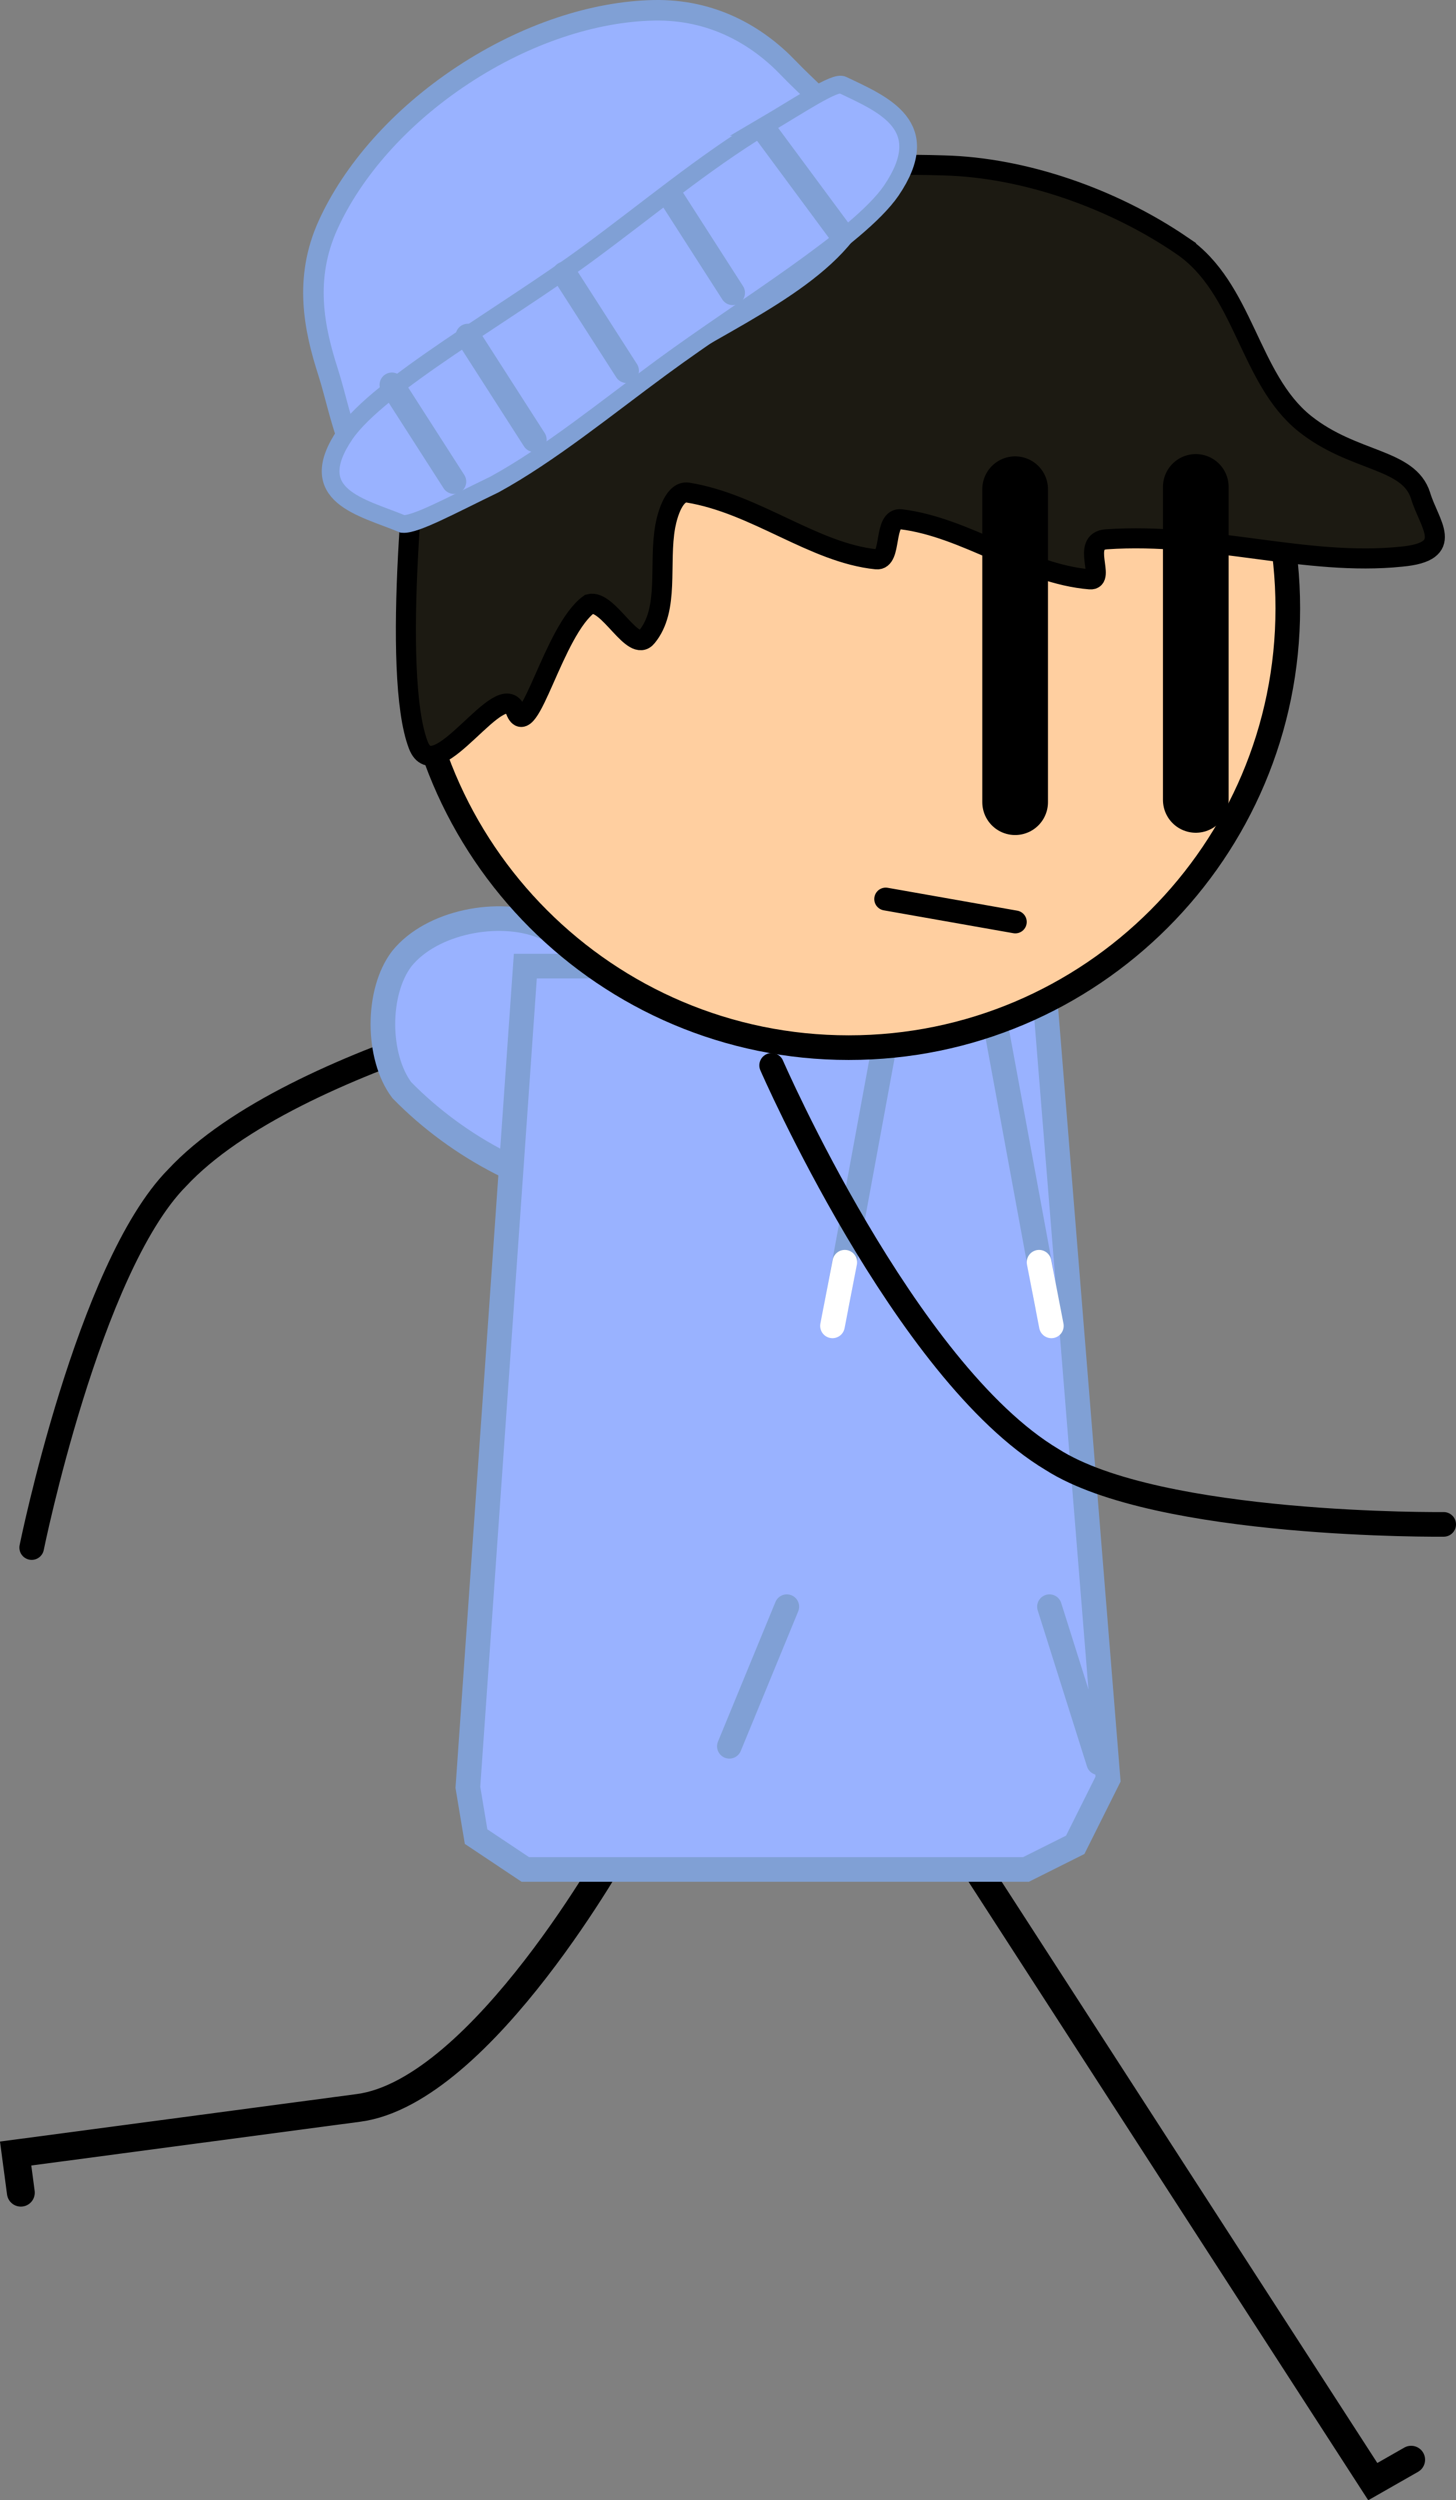 <svg version="1.1" xmlns="http://www.w3.org/2000/svg" xmlns:xlink="http://www.w3.org/1999/xlink" width="191.008" height="327.804" viewBox="0,0,191.008,327.804"><rect x="0" y="0" width="191.008" height="327.804" fill="#808080" stroke="none"/><g transform="translate(-125.122,-47.779)"><g data-paper-data="{&quot;isPaintingLayer&quot;:true}" fill-rule="nonzero" stroke-linejoin="miter" stroke-miterlimit="10" stroke-dasharray="" stroke-dashoffset="0" style="mix-blend-mode: normal"><path d="M129.279,250.678c0,0 7.447,-36.686 19.057,-48.455c15.338,-16.493 58.235,-25.17 58.235,-25.17" id="ID0.620068640448153" fill="none" stroke="#000000" stroke-width="3.23" stroke-linecap="round"/><path d="M310.246,370.269l-5.033,2.87l-51.921,-80.29" id="ID0.819343286100775" fill="none" stroke="#000000" stroke-width="3.654" stroke-linecap="round"/><path d="M206.404,289.319c0,0 -17.992,32.658 -34.241,34.82c-15.399,2.049 -44.989,5.986 -44.989,5.986l0.683,5.131" id="ID0.20713123539462686" fill="none" stroke="#000000" stroke-width="3.654" stroke-linecap="round"/><path d="M205.824,204.697c-9.971,-0.741 -20.599,-6.432 -27.994,-13.997c-3.277,-4.359 -3.328,-12.862 0,-17.227c3.948,-4.897 12.731,-6.472 18.304,-4.307c13.921,5.43 33.252,14.204 37.091,25.275c2.334,6.857 -17.672,10.982 -27.401,10.255z" id="ID0.9234384978190064" fill="#99b2ff" stroke="#80a0d5" stroke-width="3.23" stroke-linecap="round"/><path d="M270.484,281.037l-4.307,8.614l-6.46,3.23h-65.678l-6.46,-4.307l-1.077,-6.46l7.537,-107.669h67.832z" id="ID0.0465886271558702" fill="#99b2ff" stroke="#80a0d5" stroke-width="3.23" stroke-linecap="round"/><path d="M269.257,278.884l-6.46,-20.457" id="ID0.9324376778677106" fill="none" stroke="#80a0d5" stroke-width="3.23" stroke-linecap="round"/><path d="M262.51,218.919l-7.537,-40.914" id="ID0.26887480774894357" fill="none" stroke="#80a0d5" stroke-width="3.23" stroke-linecap="round"/><path d="M261.434,213.267l1.615,8.344" id="ID0.5418036822229624" fill="none" stroke="#ffffff" stroke-width="3.23" stroke-linecap="round"/><path d="M228.343,258.427l-7.537,18.304" id="ID0.643622487783432" fill="none" stroke="#80a0d5" stroke-width="3.23" stroke-linecap="round"/><path d="M234.87,218.919l7.537,-40.914" id="ID0.26887480774894357" fill="none" stroke="#80a0d5" stroke-width="3.23" stroke-linecap="round"/><path d="M234.332,221.611l1.615,-8.344" id="ID0.5418036822229624" fill="none" stroke="#ffffff" stroke-width="3.23" stroke-linecap="round"/><path d="M277.182,86.812c10.428,10.428 16.883,24.828 16.883,40.72c0,15.892 -6.455,30.293 -16.883,40.72c-10.428,10.428 -24.828,16.883 -40.72,16.883c-15.892,0 -30.293,-6.455 -40.72,-16.883c-10.428,-10.428 -16.883,-24.828 -16.883,-40.72c0,-15.892 6.455,-30.293 16.883,-40.72c10.428,-10.428 24.828,-16.883 40.72,-16.883c15.892,0 30.293,6.455 40.72,16.883z" id="ID0.9739120420999825" fill="#ffcfa0" stroke="#000000" stroke-width="3.23" stroke-linecap="butt"/><path d="M280.16,79.971c8.221,5.584 8.76,17.477 16.154,23.372c6.395,5.083 13.598,4.481 15.167,9.41c1.123,3.77 4.682,7.344 -2.507,8.009c-12.515,1.292 -25.072,-3.209 -38.716,-2.276c-3.411,0.233 -0.002,5.432 -2.151,5.252c-8.59,-0.718 -16.176,-6.813 -24.757,-7.878c-2.434,-0.315 -1.118,5.459 -3.248,5.252c-8.274,-0.84 -15.819,-7.309 -24.757,-8.754c-1.703,-0.237 -2.616,2.665 -2.941,4.377c-0.913,5.013 0.582,10.888 -2.414,14.531c-1.823,2.296 -5.044,-4.974 -7.55,-4.289c-4.742,3.409 -7.932,18.379 -9.657,14.006c-1.872,-4.85 -10.474,10.495 -12.785,4.475c-3.548,-9.242 -0.414,-40.346 1.09,-49.731c1.694,-7.469 7.954,-14.547 15.056,-17.507c15.551,-6.437 34.731,-9.338 52.763,-8.754c10.581,0.263 22.193,4.325 31.254,10.504z" id="ID0.8410323518328369" fill="#1c1a12" stroke="#000000" stroke-width="2.63" stroke-linecap="round"/><g id="ID0.9027861910872161" fill="none" stroke="#000000" stroke-width="8.616" stroke-linecap="round"><path d="M281.994,111.62v41.031" id="ID0.3690347820520401"/><path d="M258.294,111.92v41.031" id="ID0.3690347820520401"/></g><g id="ID0.46843624534085393" stroke="#80a0d5" stroke-linecap="round"><path d="M210.873,49.13c7.738,-0.161 13.643,3.341 17.712,7.609c4.741,4.958 12.772,10.55 9.386,18.581c-4.266,8.815 -17.572,14.216 -27.067,20.342c-10.032,6.471 -20.717,17.342 -30.7,17.72c-8.977,0.016 -9.951,-10.354 -12.042,-16.831c-1.83,-5.677 -3.204,-12.231 -0.003,-19.277c3.201,-7.046 9.35,-14.154 17.685,-19.645c8.335,-5.492 17.292,-8.338 25.029,-8.499z" id="ID0.10736241936683655" fill="#99b2ff" stroke-width="2.693"/><path d="M225.16,64.419c4.815,-2.82 9.573,-6.064 10.529,-5.482c5.432,2.58 12.119,5.345 6.355,13.836c-4.277,6.213 -19.295,15.216 -30.084,23.135c-7.253,5.323 -14.719,11.425 -21.955,15.383c-5.838,2.824 -10.42,5.322 -12.059,5.182c-5.381,-2.228 -13.08,-3.655 -7.53,-11.79c4.412,-6.399 21.115,-15.773 31.77,-23.61c8.193,-6.026 15.04,-11.799 22.975,-16.654z" id="ID0.10736241936683655" fill="#99b2ff" stroke-width="2.322"/><path d="M235.413,78.351l-9.63,-13.01" id="ID0.6224880712106824" fill="none" stroke-width="3.23"/><path d="M213.097,73.483l8.142,12.685" id="ID0.2976824454963207" fill="none" stroke-width="3.23"/><path d="M207.324,96.38l-8.142,-12.685" id="ID0.684330917429179" fill="none" stroke-width="3.23"/><path d="M195.22,105.429l-8.724,-13.591" id="ID0.20857495116069913" fill="none" stroke-width="3.23"/><path d="M184.672,110.92l-8.142,-12.685" id="ID0.1698142634704709" fill="none" stroke-width="3.23"/></g><path d="M241.315,165.652l17,3" id="ID0.4064131788909435" fill="none" stroke="#000000" stroke-width="3" stroke-linecap="round"/><path d="M314.515,247.638c0,0 -37.432,0.392 -51.369,-8.5c-19.337,-11.548 -36.795,-51.681 -36.795,-51.681" id="ID0.620068640448153" fill="none" stroke="#000000" stroke-width="3.23" stroke-linecap="round"/></g></g></svg>